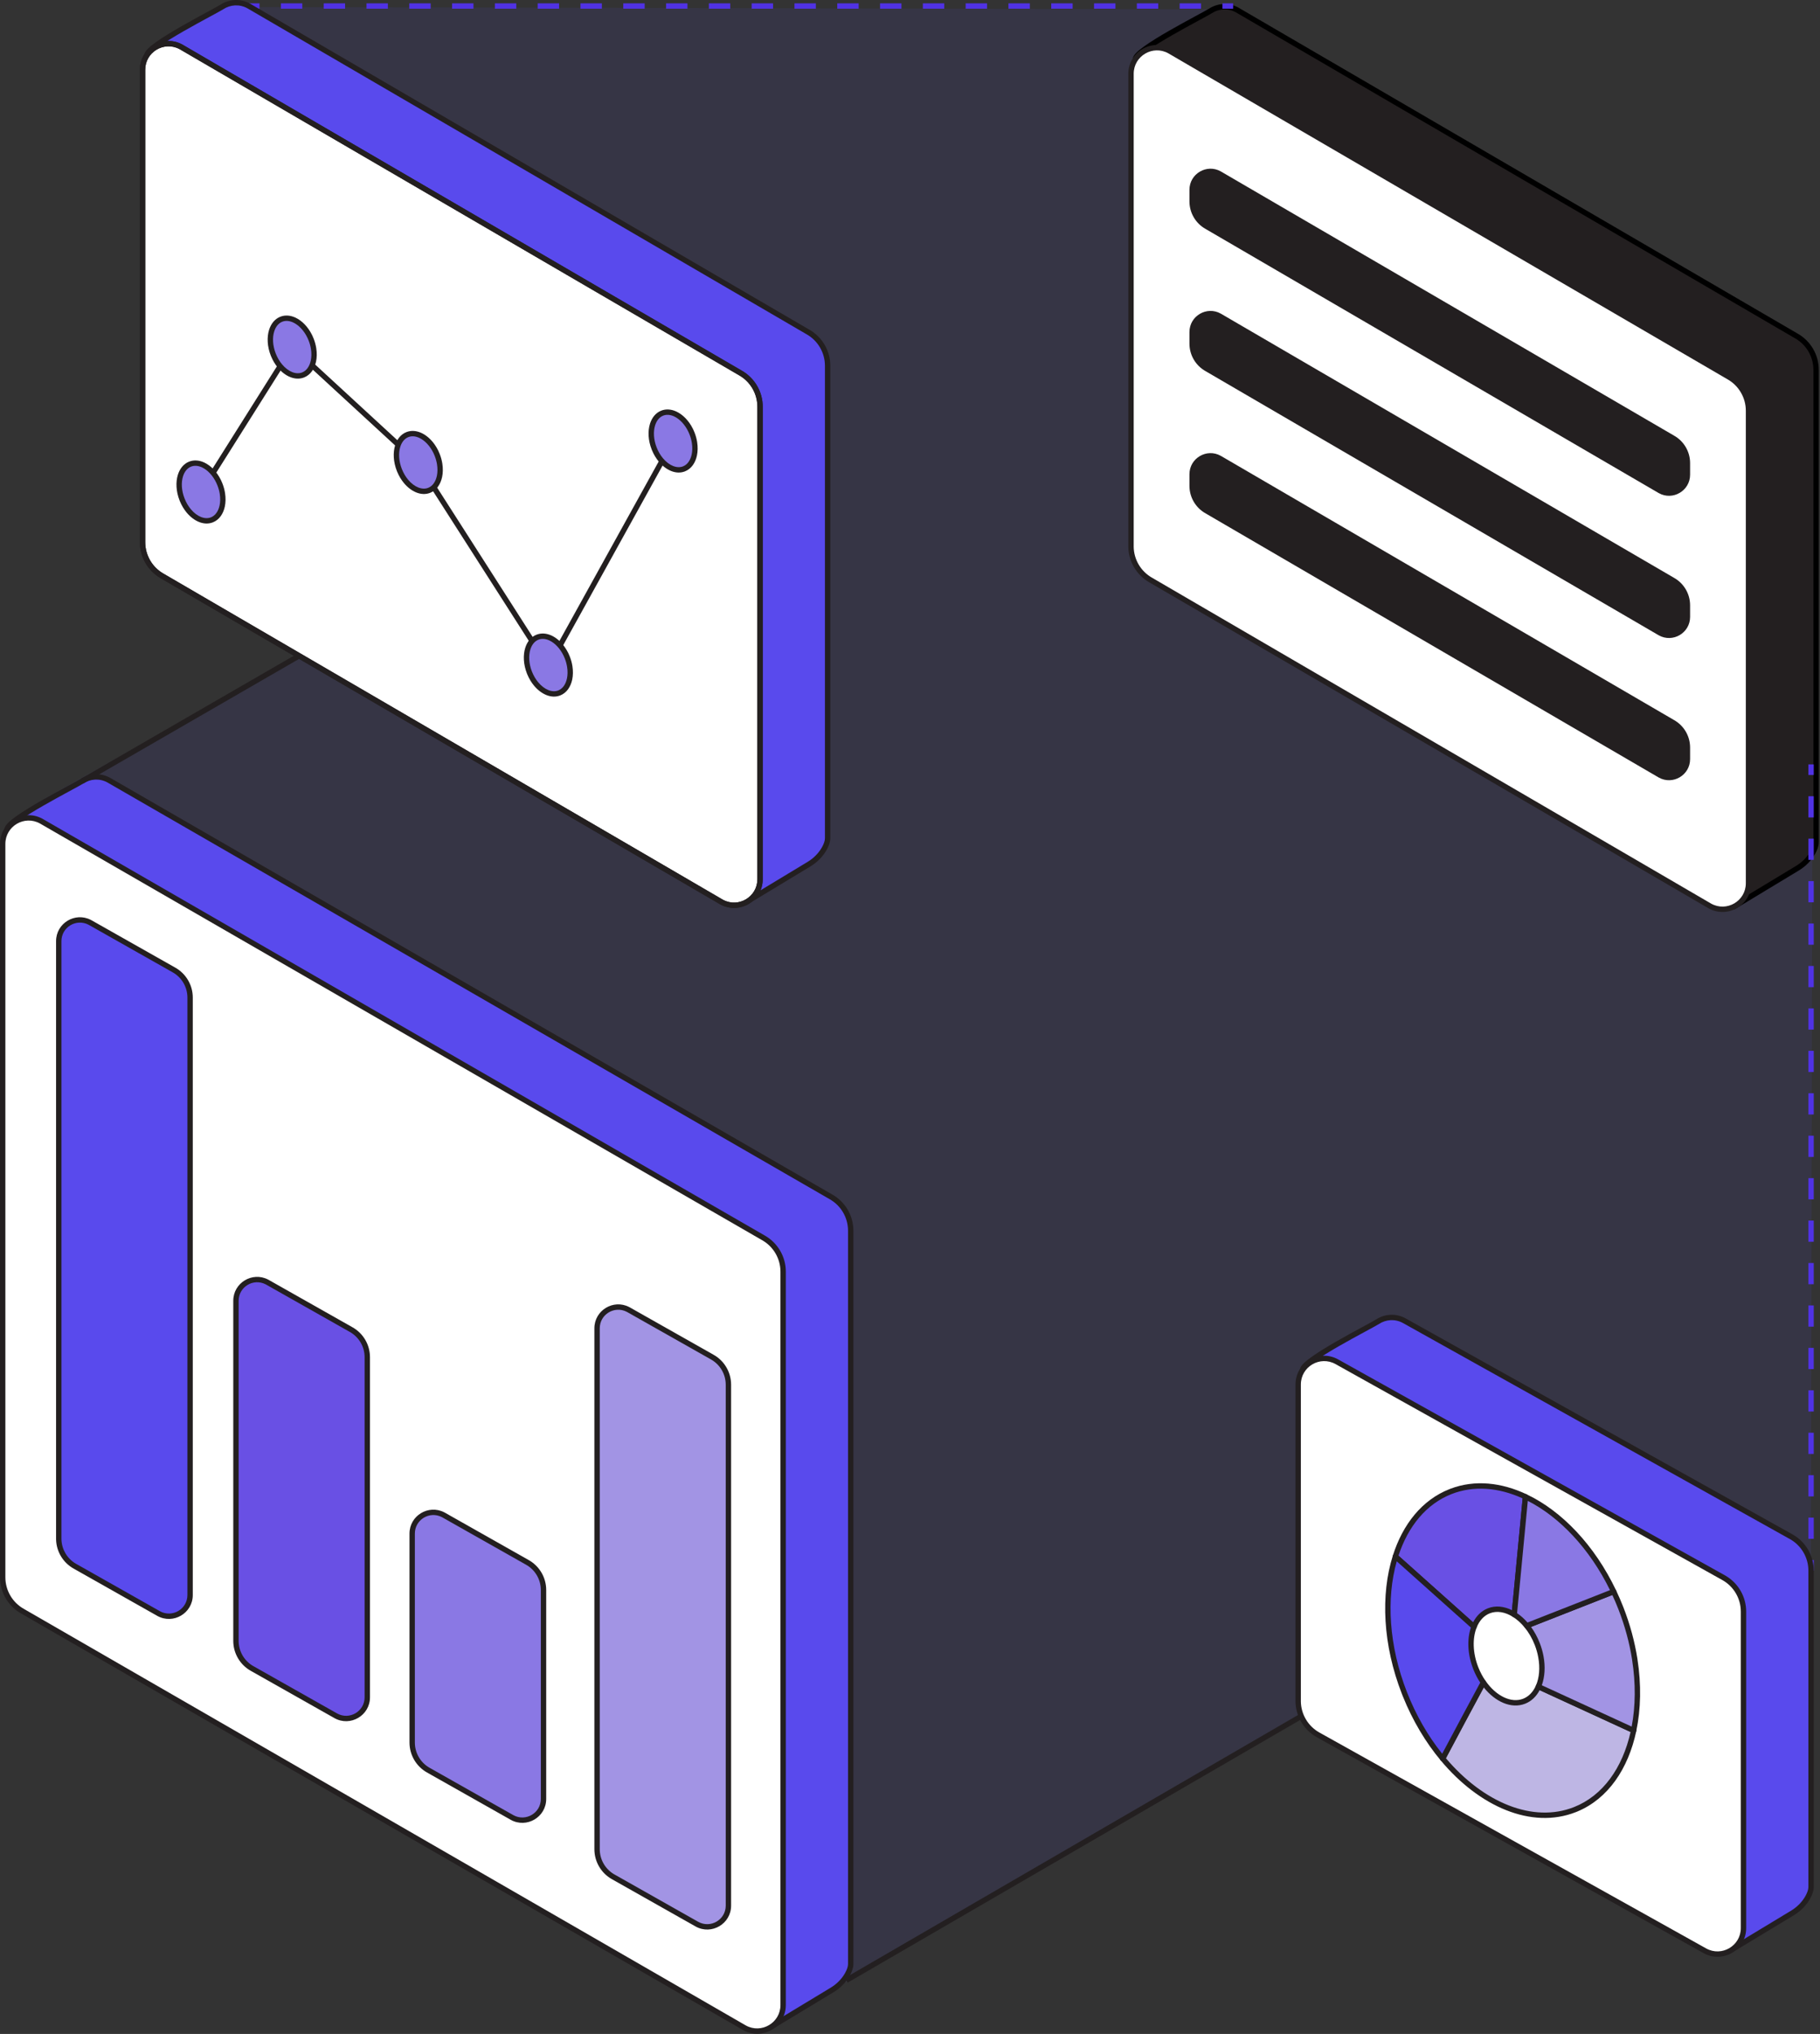 <svg width="1357" height="1516" viewBox="0 0 1357 1516" fill="none" xmlns="http://www.w3.org/2000/svg">
<rect x="0" y="0" width="1357" height="1516" fill="#333333" stroke="none"/>
<g clip-path="url(#clip0_1058_28601)">
<path opacity="0.1" d="M925.14 6.97L165.49 5.16L223.02 488.79L33.44 595.22L620.34 1483.28L976.17 1275.74L1350.17 1241.74L1351.17 634.74L1207.39 201.48L925.14 6.97Z" fill="#594AED"/>
<path d="M893.67 376.58L846.66 43.99C846.66 36.93 897.29 11.53 902.49 8.16C908.18 4.47 915.75 3.72 922.5 7.48L1339.22 250.32C1348.4 255.44 1354.08 265.13 1354.08 275.64V627.79C1354.08 630.15 1353.09 632.75 1351.78 635.16C1349.07 640.13 1344.98 644.21 1340.13 647.14L1292.68 675.8L908.53 401.89C899.35 396.77 893.66 387.08 893.66 376.57L893.67 376.58Z" fill="#231F20"/>
<path d="M1352.08 275.64C1352.08 265.854 1346.79 256.833 1338.25 252.067C1338.24 252.061 1338.22 252.054 1338.21 252.048L921.519 9.222C915.467 5.855 908.693 6.521 903.578 9.838V9.839C902.191 10.738 897.933 13.019 892.525 15.946C887.049 18.911 880.252 22.611 873.622 26.425C866.982 30.244 860.557 34.148 855.81 37.518C853.429 39.208 851.532 40.72 850.251 41.985C849.609 42.619 849.173 43.142 848.909 43.549C848.768 43.767 848.705 43.906 848.678 43.977L895.65 376.301C895.672 376.456 895.675 376.61 895.661 376.761C895.729 386.32 900.849 395.126 909.106 399.917L909.505 400.143L909.691 400.261L1292.77 673.408L1339.1 645.428C1343.67 642.664 1347.5 638.833 1350.02 634.203C1351.28 631.895 1352.08 629.65 1352.08 627.79V275.64ZM1356.08 627.79C1356.08 630.649 1354.9 633.604 1353.54 636.115L1353.54 636.118C1350.64 641.427 1346.29 645.757 1341.16 648.852L1293.71 677.512C1293.03 677.925 1292.17 677.891 1291.52 677.428L907.453 403.578C897.726 398.104 891.692 387.82 891.66 376.658L844.68 44.27C844.667 44.178 844.66 44.084 844.66 43.99C844.66 42.987 845.092 42.083 845.551 41.374C846.031 40.632 846.688 39.881 847.44 39.138C848.948 37.65 851.048 35.993 853.495 34.257C858.403 30.773 864.961 26.792 871.628 22.958C878.306 19.117 885.142 15.395 890.621 12.428C896.169 9.425 900.19 7.267 901.402 6.481C907.469 2.547 915.507 1.641 922.772 5.358L923.474 5.733L923.507 5.752L1340.19 248.573C1350.01 254.047 1356.08 264.407 1356.08 275.64V627.79Z" fill="black"/>
<path d="M843.29 407.12V54.95C843.29 40.15 859.2 30.81 872.12 38.02L1288.84 280.86C1298.02 285.98 1303.7 295.67 1303.7 306.18V658.33C1303.7 673.13 1287.79 682.47 1274.87 675.26L858.15 432.44C848.97 427.32 843.28 417.63 843.28 407.12H843.29Z" fill="white"/>
<path d="M841.29 54.95C841.29 38.624 858.842 28.319 873.095 36.273C873.105 36.279 873.116 36.285 873.127 36.292L1289.85 279.132H1289.85C1299.64 284.61 1305.7 294.959 1305.7 306.18V658.33C1305.7 674.656 1288.15 684.961 1273.9 677.007C1273.88 677 1273.87 676.994 1273.86 676.988L857.176 434.186C847.363 428.713 841.28 418.355 841.28 407.12C841.28 407.057 841.284 406.995 841.29 406.934V54.95ZM845.29 407.12C845.29 407.178 845.286 407.236 845.281 407.294C845.344 417.011 850.628 425.954 859.124 430.693C859.135 430.699 859.146 430.705 859.157 430.712L1275.84 673.513C1287.43 679.979 1301.7 671.603 1301.7 658.33V306.18C1301.7 296.394 1296.41 287.373 1287.87 282.607C1287.86 282.601 1287.84 282.594 1287.83 282.588L871.146 39.766C859.559 33.3 845.29 41.676 845.29 54.95V407.12Z" fill="#231F20"/>
<path d="M886.86 150.13V141.48C886.86 129.48 899.76 121.91 910.23 127.76L1248.09 324.64C1255.53 328.79 1260.14 336.65 1260.14 345.17V353.81C1260.14 365.81 1247.24 373.38 1236.77 367.53L898.91 170.66C891.47 166.51 886.86 158.65 886.86 150.13Z" fill="#231F20"/>
<path d="M886.86 256.13V247.48C886.86 235.48 899.76 227.91 910.23 233.76L1248.09 430.64C1255.53 434.79 1260.14 442.65 1260.14 451.17V459.81C1260.14 471.81 1247.24 479.38 1236.77 473.53L898.91 276.66C891.47 272.51 886.86 264.65 886.86 256.13Z" fill="#231F20"/>
<path d="M886.86 362.13V353.48C886.86 341.48 899.76 333.91 910.23 339.76L1248.09 536.64C1255.53 540.79 1260.14 548.65 1260.14 557.17V565.81C1260.14 577.81 1247.24 585.38 1236.77 579.53L898.91 382.66C891.47 378.51 886.86 370.65 886.86 362.13Z" fill="#231F20"/>
<path d="M52.38 1145.1L5.37 618.05C5.37 610.99 56 585.59 61.2 582.22C66.89 578.53 74.46 577.78 81.21 581.54L619.43 891.99C628.61 897.11 634.29 906.8 634.29 917.31V1463.92C634.29 1466.28 633.3 1468.88 631.99 1471.29C629.28 1476.26 625.19 1480.34 620.34 1483.27L572.89 1511.93L67.24 1170.41C58.06 1165.29 52.37 1155.6 52.37 1145.09L52.38 1145.1Z" fill="#594AED"/>
<path d="M632.29 917.31C632.29 907.524 627.001 898.503 618.456 893.737C618.448 893.732 618.439 893.728 618.431 893.723L80.224 583.279C74.173 579.916 67.401 580.582 62.288 583.898C60.901 584.797 56.643 587.079 51.235 590.006C45.759 592.971 38.962 596.672 32.332 600.485C25.692 604.304 19.267 608.208 14.52 611.578C12.139 613.268 10.242 614.78 8.961 616.045C8.319 616.679 7.883 617.202 7.619 617.609C7.458 617.857 7.399 618.004 7.379 618.064L54.372 1144.92C54.383 1145.04 54.381 1145.16 54.371 1145.27C54.437 1154.99 59.721 1163.93 68.214 1168.66C68.263 1168.69 68.312 1168.72 68.359 1168.75L572.95 1509.56L619.306 1481.56C623.739 1478.88 627.47 1475.2 629.994 1470.76L630.234 1470.33C631.488 1468.02 632.29 1465.78 632.29 1463.92V917.31ZM636.29 1463.92C636.29 1466.78 635.112 1469.73 633.747 1472.25L633.746 1472.25C630.851 1477.56 626.498 1481.89 621.374 1484.98L573.924 1513.64C573.257 1514.04 572.416 1514.02 571.771 1513.59L66.184 1172.11C56.419 1166.62 50.37 1156.29 50.37 1145.09C50.37 1145.09 50.37 1145.08 50.37 1145.08L3.378 618.228C3.373 618.169 3.37 618.109 3.37 618.05C3.37 617.047 3.802 616.143 4.261 615.434C4.741 614.692 5.398 613.941 6.15 613.198C7.658 611.71 9.758 610.053 12.205 608.317C17.113 604.833 23.671 600.852 30.338 597.018C37.016 593.177 43.852 589.455 49.331 586.488C54.879 583.485 58.9 581.327 60.112 580.541C66.179 576.607 74.217 575.701 81.482 579.418L82.184 579.793L620.404 890.243C630.219 895.717 636.29 906.076 636.29 917.31V1463.92Z" fill="#231F20"/>
<path d="M2 1175.64V629.01C2 614.21 17.91 604.87 30.83 612.08L569.05 922.53C578.23 927.65 583.91 937.34 583.91 947.85V1494.46C583.91 1509.26 568 1518.6 555.08 1511.39L16.87 1200.96C7.69 1195.84 2 1186.15 2 1175.64Z" fill="white"/>
<path d="M0 1175.64V629.01C7.94002e-05 612.939 17.007 602.703 31.134 609.974L31.805 610.333L31.829 610.348L570.023 920.783C579.838 926.257 585.91 936.616 585.91 947.85V1494.46C585.91 1510.79 568.359 1521.09 554.105 1513.14C554.097 1513.13 554.089 1513.13 554.081 1513.12L15.871 1202.69V1202.69C6.073 1197.21 0 1186.87 0 1175.64ZM4 1175.64C4 1185.42 9.297 1194.45 17.844 1199.21C17.852 1199.22 17.861 1199.22 17.869 1199.23L556.064 1509.65C567.649 1516.1 581.91 1507.73 581.91 1494.46V947.85C581.91 938.064 576.622 929.043 568.076 924.277C568.068 924.272 568.059 924.268 568.051 924.263L29.845 613.82C18.26 607.366 4 615.741 4 629.01V1175.64Z" fill="#231F20"/>
<path d="M193.478 2.49V6.49H185.5V2.49H193.478ZM225.388 2.49V6.49H209.433V2.49H225.388ZM257.298 2.49V6.49H241.343V2.49H257.298ZM289.207 2.49V6.49H273.253V2.49H289.207ZM321.117 2.49V6.49H305.162V2.49H321.117ZM353.027 2.49V6.49H337.072V2.49H353.027ZM384.938 2.49V6.49H368.982V2.49H384.938ZM416.848 2.49V6.49H400.893V2.49H416.848ZM448.758 2.49V6.49H432.803V2.49H448.758ZM480.667 2.49V6.49H464.713V2.49H480.667ZM512.577 2.49V6.49H496.622V2.49H512.577ZM544.487 2.49V6.49H528.532V2.49H544.487ZM576.397 2.49V6.49H560.442V2.49H576.397ZM608.308 2.49V6.49H592.353V2.49H608.308ZM640.218 2.49V6.49H624.263V2.49H640.218ZM672.127 2.49V6.49H656.172V2.49H672.127ZM704.037 2.49V6.49H688.082V2.49H704.037ZM735.947 2.49V6.49H719.992V2.49H735.947ZM767.857 2.49V6.49H751.902V2.49H767.857ZM799.768 2.49V6.49H783.812V2.49H799.768ZM831.678 2.49V6.49H815.723V2.49H831.678ZM863.588 2.49V6.49H847.633V2.49H863.588ZM895.497 2.49V6.49H879.542V2.49H895.497ZM919.43 2.49V6.49H911.452V2.49H919.43Z" fill="#5032E4"/>
<path d="M1352.34 1162.78V1170.69H1348.34V1162.78H1352.34ZM1352.34 1131.15V1146.97H1348.34V1131.15H1352.34ZM1352.34 1099.53V1115.34H1348.34V1099.53H1352.34ZM1352.34 1067.9V1083.71H1348.34V1067.9H1352.34ZM1352.34 1036.27V1052.08H1348.34V1036.27H1352.34ZM1352.34 1004.64V1020.45H1348.34V1004.64H1352.34ZM1352.34 973.01V988.824H1348.34V973.01H1352.34ZM1352.34 941.381V957.195H1348.34V941.381H1352.34ZM1352.34 909.751V925.565H1348.34V909.751H1352.34ZM1352.34 878.122V893.936H1348.34V878.122H1352.34ZM1352.34 846.493V862.307H1348.34V846.493H1352.34ZM1352.34 814.864V830.679H1348.34V814.864H1352.34ZM1352.34 783.235V799.05H1348.34V783.235H1352.34ZM1352.34 751.606V767.421H1348.34V751.606H1352.34ZM1352.34 719.977V735.792H1348.34V719.977H1352.34ZM1352.34 688.348V704.163H1348.34V688.348H1352.34ZM1352.34 656.72V672.534H1348.34V656.72H1352.34ZM1352.34 625.091V640.905H1348.34V625.091H1352.34ZM1352.34 593.462V609.276H1348.34V593.462H1352.34ZM1352.34 569.74V577.647H1348.34V569.74H1352.34Z" fill="#5032E4"/>
<path d="M977.173 1277.47L632.023 1477.76L630.016 1474.3L975.166 1274.01L977.173 1277.47Z" fill="#231F20"/>
<path d="M224.021 490.522L62.2 583.952L60.2 580.488L222.021 487.058L224.021 490.522Z" fill="#231F20"/>
<path d="M43.81 1146.8V701.47C43.81 689.42 56.77 681.81 67.3 687.68L129.63 722.92C137.11 727.09 141.74 734.98 141.74 743.55V1188.86C141.74 1200.91 128.78 1208.52 118.25 1202.65L55.92 1167.43C48.44 1163.26 43.81 1155.36 43.81 1146.8Z" fill="#594AED"/>
<path d="M41.81 1146.8V701.47C41.81 688.105 55.959 679.589 67.716 685.634L68.273 685.933L68.284 685.939L130.614 721.179H130.613C138.722 725.704 143.739 734.26 143.739 743.55V1188.86C143.739 1202.44 129.137 1211.01 117.275 1204.4L117.266 1204.39L54.945 1169.18C47.084 1164.79 42.126 1156.62 41.824 1147.67L41.81 1146.8ZM45.81 1146.8L45.822 1147.53C46.069 1154.84 49.996 1161.54 56.26 1165.32L56.894 1165.68L56.903 1165.69L119.223 1200.9C128.421 1206.03 139.739 1199.38 139.739 1188.86V743.55C139.739 735.704 135.501 728.484 128.655 724.667L128.646 724.662L66.326 689.427L65.894 689.195C56.777 684.508 45.81 691.112 45.81 701.47V1146.8Z" fill="#231F20"/>
<path d="M175.93 1223.01V969.53C175.93 957.48 188.89 949.87 199.42 955.74L261.75 990.98C269.23 995.15 273.86 1003.04 273.86 1011.61V1265.08C273.86 1277.13 260.9 1284.74 250.37 1278.87L188.04 1243.65C180.56 1239.48 175.93 1231.58 175.93 1223.02V1223.01Z" fill="#6950E4"/>
<path d="M173.93 1223.02V969.53C173.93 956.165 188.079 947.649 199.836 953.694L200.394 953.993L200.404 953.999L262.734 989.239H262.733C270.842 993.764 275.859 1002.32 275.859 1011.61V1265.08C275.859 1278.66 261.258 1287.23 249.396 1280.62L249.386 1280.61L187.065 1245.4C178.951 1240.87 173.93 1232.3 173.93 1223.02ZM177.93 1223.02C177.93 1230.61 181.908 1237.64 188.38 1241.54L189.014 1241.9L189.023 1241.91L251.343 1277.12C260.541 1282.25 271.859 1275.6 271.859 1265.08V1011.61C271.859 1003.76 267.621 996.544 260.775 992.727L260.766 992.722L198.446 957.487L198.014 957.255C188.897 952.568 177.93 959.172 177.93 969.53V1223.02Z" fill="#231F20"/>
<path d="M307.32 1298.78V1143.04C307.32 1130.99 320.28 1123.38 330.81 1129.25L393.14 1164.49C400.62 1168.66 405.25 1176.55 405.25 1185.12V1340.85C405.25 1352.9 392.29 1360.51 381.76 1354.64L319.43 1319.42C311.95 1315.25 307.32 1307.35 307.32 1298.79V1298.78Z" fill="#8A78E4"/>
<path d="M305.32 1298.79V1143.04C305.32 1129.67 319.47 1121.16 331.227 1127.2L331.784 1127.5L331.795 1127.51L394.125 1162.75H394.124C402.233 1167.27 407.25 1175.83 407.25 1185.12V1340.85C407.25 1354.43 392.648 1363 380.786 1356.39L380.776 1356.38L318.456 1321.17C310.342 1316.64 305.32 1308.07 305.32 1298.79ZM309.32 1298.79C309.32 1306.38 313.298 1313.4 319.771 1317.31L320.404 1317.67L320.414 1317.68L382.744 1352.9H382.743C391.939 1358.02 403.25 1351.37 403.25 1340.85V1185.12C403.25 1177.27 399.012 1170.05 392.166 1166.24L392.156 1166.23L329.837 1131L329.404 1130.76C320.288 1126.08 309.32 1132.68 309.32 1143.04V1298.79Z" fill="#231F20"/>
<path d="M445.18 1378.3V990.02C445.18 977.97 458.14 970.36 468.67 976.23L531 1011.47C538.48 1015.64 543.11 1023.53 543.11 1032.1V1420.37C543.11 1432.42 530.15 1440.03 519.62 1434.16L457.29 1398.94C449.81 1394.77 445.18 1386.87 445.18 1378.31V1378.3Z" fill="#A294E4"/>
<path d="M443.18 1378.31V990.02C443.18 976.655 457.329 968.139 469.086 974.184L469.644 974.483L469.654 974.489L531.984 1009.73H531.983C540.092 1014.25 545.109 1022.81 545.109 1032.1V1420.37C545.109 1433.95 530.508 1442.52 518.646 1435.91L518.636 1435.9L456.315 1400.69C448.201 1396.16 443.18 1387.59 443.18 1378.31ZM447.18 1378.31C447.18 1385.9 451.158 1392.92 457.63 1396.83L458.264 1397.19L458.273 1397.2L520.604 1432.42H520.603C529.799 1437.54 541.109 1430.89 541.109 1420.37V1032.1C541.109 1024.25 536.871 1017.03 530.025 1013.22L530.016 1013.21L467.696 977.977L467.264 977.745C458.147 973.058 447.18 979.662 447.18 990.02V1378.31Z" fill="#231F20"/>
<path d="M1018.31 1237.23L971.3 1020.95C971.3 1013.89 1021.93 988.49 1027.13 985.12C1032.82 981.43 1040.39 980.68 1047.14 984.44L1335.48 1145.37C1344.66 1150.49 1350.34 1160.18 1350.34 1170.69V1406.53C1350.34 1408.89 1349.35 1411.49 1348.04 1413.9C1345.33 1418.87 1341.24 1422.95 1336.39 1425.88L1288.94 1454.54L1033.17 1262.54C1023.99 1257.42 1018.3 1247.73 1018.3 1237.22L1018.31 1237.23Z" fill="#594AED"/>
<path d="M1348.34 1170.69C1348.34 1160.9 1343.05 1151.88 1334.51 1147.12L1334.5 1147.12L1046.17 986.186V986.185C1040.11 982.814 1033.33 983.48 1028.22 986.798V986.799C1026.83 987.698 1022.57 989.979 1017.17 992.906C1011.69 995.871 1004.89 999.572 998.262 1003.38C991.621 1007.2 985.197 1011.11 980.449 1014.48C978.068 1016.17 976.172 1017.68 974.891 1018.95C974.248 1019.58 973.812 1020.1 973.549 1020.51C973.43 1020.69 973.368 1020.82 973.335 1020.9L1020.26 1236.81C1020.31 1237 1020.32 1237.2 1020.3 1237.4C1020.36 1246.96 1025.48 1255.77 1033.75 1260.57L1034.14 1260.79L1034.26 1260.86C1034.3 1260.89 1034.33 1260.91 1034.37 1260.94L1289.06 1452.13L1335.36 1424.17C1339.93 1421.4 1343.76 1417.57 1346.28 1412.94C1347.54 1410.63 1348.34 1408.39 1348.34 1406.53V1170.69ZM1352.34 1406.53C1352.34 1409.39 1351.16 1412.34 1349.8 1414.86L1349.8 1414.86C1346.9 1420.17 1342.55 1424.5 1337.42 1427.59L1289.97 1456.25C1289.28 1456.67 1288.39 1456.63 1287.74 1456.14L1032.07 1264.22C1022.38 1258.75 1016.37 1248.52 1016.3 1237.41L969.346 1021.37C969.315 1021.24 969.3 1021.09 969.3 1020.95C969.3 1019.95 969.731 1019.04 970.19 1018.33C970.671 1017.59 971.328 1016.84 972.08 1016.1C973.588 1014.61 975.688 1012.95 978.135 1011.22C983.043 1007.73 989.6 1003.75 996.268 999.918C1002.95 996.077 1009.78 992.355 1015.26 989.389C1020.81 986.385 1024.83 984.227 1026.04 983.441C1032.3 979.38 1040.67 978.546 1048.11 982.693H1048.11L1336.45 1143.62L1336.91 1143.88C1346.46 1149.42 1352.34 1159.63 1352.34 1170.69V1406.53Z" fill="#231F20"/>
<path d="M967.93 1267.77V1031.91C967.93 1017.11 983.84 1007.77 996.76 1014.98L1285.1 1175.91C1294.28 1181.03 1299.96 1190.72 1299.96 1201.23V1437.07C1299.96 1451.87 1284.05 1461.21 1271.13 1454L982.79 1293.09C973.61 1287.97 967.92 1278.28 967.92 1267.77H967.93Z" fill="white"/>
<path d="M965.93 1031.91C965.93 1015.58 983.481 1005.28 997.734 1013.23L1286.07 1174.16L1286.53 1174.42C1296.08 1179.96 1301.96 1190.17 1301.96 1201.23V1437.07C1301.96 1453.4 1284.41 1463.7 1270.16 1455.75L981.815 1294.84C972.002 1289.36 965.92 1279.01 965.92 1267.77C965.92 1267.71 965.924 1267.65 965.93 1267.58V1031.91ZM969.93 1267.77C969.93 1267.83 969.926 1267.89 969.921 1267.94C969.983 1277.66 975.268 1286.6 983.764 1291.34H983.765L1272.1 1452.25C1283.69 1458.72 1297.96 1450.34 1297.96 1437.07V1201.23C1297.96 1191.44 1292.67 1182.42 1284.13 1177.66L1284.12 1177.66L995.785 1016.73C984.199 1010.26 969.93 1018.64 969.93 1031.91V1267.77Z" fill="#231F20"/>
<path d="M1110.07 1200.62C1116.04 1198.27 1122.8 1199.5 1129.03 1203.39L1137.41 1115.6C1118.64 1106.74 1099.11 1104.84 1081.5 1111.76C1061.68 1119.55 1047.64 1137.19 1040.41 1160.13L1099.06 1212.51C1101.25 1206.9 1105 1202.62 1110.08 1200.62H1110.07Z" fill="#6950E4"/>
<path d="M1081.62 1109.57C1099.63 1102.8 1119.41 1104.89 1138.26 1113.79C1139.03 1114.15 1139.48 1114.95 1139.4 1115.79L1131.02 1203.58C1130.96 1204.27 1130.54 1204.88 1129.92 1205.18C1129.29 1205.49 1128.56 1205.45 1127.97 1205.09C1122.13 1201.44 1116.06 1200.44 1110.86 1202.46C1110.84 1202.47 1110.83 1202.47 1110.81 1202.48C1106.36 1204.23 1102.96 1208.02 1100.92 1213.24C1100.68 1213.85 1100.16 1214.3 1099.53 1214.45C1098.89 1214.61 1098.22 1214.44 1097.73 1214L1039.08 1161.62C1038.49 1161.1 1038.27 1160.28 1038.5 1159.53C1045.86 1136.18 1060.24 1117.97 1080.77 1109.9L1081.62 1109.57ZM1135.28 1116.82C1117.29 1108.65 1098.83 1107.1 1082.23 1113.62C1063.46 1121 1049.92 1137.58 1042.71 1159.5L1098.36 1209.2C1100.77 1204.46 1104.42 1200.74 1109.23 1198.81C1109.26 1198.79 1109.3 1198.77 1109.34 1198.76C1115.14 1196.48 1121.46 1197.25 1127.33 1200.15L1135.28 1116.82Z" fill="#231F20"/>
<path d="M1147.03 1257.11C1144.79 1262.23 1141.2 1266.13 1136.42 1268C1126.44 1271.92 1114.28 1265.88 1106.02 1254.03C1098.11 1268.72 1084.42 1294.18 1075.67 1310.76C1104.19 1345.01 1142.34 1361.33 1174.19 1348.82C1196.98 1339.87 1212.13 1317.89 1218.07 1289.79L1147.04 1257.11H1147.03Z" fill="#BEB6E4"/>
<path d="M1105.91 1252.03C1106.6 1251.99 1107.26 1252.32 1107.66 1252.89C1115.7 1264.42 1126.99 1269.56 1135.69 1266.14L1135.69 1266.14C1139.87 1264.5 1143.12 1261.05 1145.2 1256.31L1145.26 1256.17C1145.61 1255.52 1146.29 1255.11 1147.03 1255.11H1147.04L1147.26 1255.12C1147.47 1255.15 1147.68 1255.2 1147.88 1255.29L1218.91 1287.97C1219.75 1288.36 1220.22 1289.29 1220.03 1290.2C1214.09 1318.29 1199.01 1340.7 1176.02 1350.24L1174.92 1350.68C1141.91 1363.65 1102.91 1346.6 1074.13 1312.04C1073.61 1311.42 1073.52 1310.54 1073.9 1309.83C1082.66 1293.24 1096.35 1267.77 1104.26 1253.08L1104.32 1252.97C1104.67 1252.42 1105.25 1252.07 1105.91 1252.03ZM1106.3 1257.74C1098.45 1272.32 1086.29 1294.94 1078.07 1310.5C1106.22 1343.73 1143.08 1358.89 1173.46 1346.96C1195.02 1338.49 1209.7 1317.85 1215.77 1290.93L1147.98 1259.74C1145.54 1264.37 1141.91 1268 1137.15 1269.86L1137.15 1269.86C1126.71 1273.96 1114.74 1268.29 1106.3 1257.74Z" fill="#231F20"/>
<path d="M1100.32 1243.32C1095.97 1232.19 1095.79 1220.87 1099.05 1212.51L1040.4 1160.13C1031.38 1188.75 1032.96 1225.64 1047.17 1261.97C1054.46 1280.62 1064.3 1297.11 1075.66 1310.75C1084.41 1294.17 1098.1 1268.71 1106.01 1254.02C1103.79 1250.84 1101.85 1247.25 1100.31 1243.31L1100.32 1243.32Z" fill="#594AED"/>
<path d="M1039.87 1158.2C1040.53 1158.02 1041.23 1158.19 1041.73 1158.64L1100.38 1211.02C1101.01 1211.57 1101.22 1212.46 1100.91 1213.24C1097.87 1221.04 1097.98 1231.84 1102.18 1242.59C1102.2 1242.62 1102.2 1242.66 1102.22 1242.69C1103.69 1246.44 1105.54 1249.85 1107.65 1252.88C1108.08 1253.49 1108.13 1254.3 1107.77 1254.97C1099.86 1269.66 1086.17 1295.11 1077.43 1311.68C1077.12 1312.27 1076.53 1312.67 1075.87 1312.74C1075.21 1312.81 1074.55 1312.54 1074.12 1312.03C1062.98 1298.65 1053.3 1282.58 1046.01 1264.46L1045.31 1262.7C1030.96 1226.02 1029.31 1188.65 1038.49 1159.53L1038.53 1159.41C1038.76 1158.82 1039.26 1158.37 1039.87 1158.2ZM1041.42 1163.72C1033.57 1191.4 1035.45 1226.53 1049.03 1261.24V1261.24C1055.84 1278.65 1064.88 1294.14 1075.3 1307.15C1083.84 1291.01 1096.12 1268.17 1103.67 1254.14C1101.65 1251.09 1099.88 1247.71 1098.45 1244.04C1098.43 1243.99 1098.41 1243.94 1098.4 1243.89C1094.18 1232.99 1093.76 1221.8 1096.71 1213.1L1041.42 1163.72Z" fill="#231F20"/>
<path d="M1218.88 1236.73C1216.92 1224.21 1213.49 1211.37 1208.5 1198.61C1206.85 1194.39 1205.07 1190.28 1203.17 1186.29L1138.32 1211.75C1141.45 1215.57 1144.15 1220.15 1146.17 1225.32C1147.4 1228.47 1148.29 1231.64 1148.87 1234.75C1150.42 1243.07 1149.71 1250.98 1147.02 1257.12L1218.05 1289.8C1221.45 1273.69 1221.83 1255.57 1218.87 1236.74L1218.88 1236.73Z" fill="#A294E4"/>
<path d="M1202.44 1184.43C1203.42 1184.05 1204.53 1184.48 1204.98 1185.43C1206.9 1189.46 1208.7 1193.62 1210.36 1197.88C1215.41 1210.78 1218.87 1223.76 1220.86 1236.42C1220.87 1236.49 1220.87 1236.56 1220.88 1236.63C1223.84 1255.6 1223.45 1273.9 1220.01 1290.21C1219.88 1290.81 1219.49 1291.31 1218.95 1291.59C1218.41 1291.86 1217.77 1291.87 1217.22 1291.62L1146.18 1258.94C1145.19 1258.48 1144.75 1257.32 1145.19 1256.32C1147.69 1250.62 1148.4 1243.13 1146.9 1235.12C1146.35 1232.13 1145.49 1229.08 1144.31 1226.05C1142.36 1221.07 1139.77 1216.67 1136.77 1213.02C1136.37 1212.52 1136.22 1211.86 1136.38 1211.25C1136.55 1210.63 1136.99 1210.12 1137.59 1209.89L1202.44 1184.43ZM1141.53 1212.64C1144.09 1216.15 1146.3 1220.17 1148.03 1224.59V1224.59C1149.31 1227.86 1150.23 1231.15 1150.84 1234.38C1152.3 1242.23 1151.84 1249.83 1149.58 1256.1L1216.58 1286.92C1219.47 1271.7 1219.67 1254.71 1216.89 1237.05C1216.89 1236.99 1216.88 1236.93 1216.88 1236.87C1214.94 1224.55 1211.55 1211.91 1206.64 1199.34V1199.34C1205.24 1195.75 1203.74 1192.25 1202.16 1188.84L1141.53 1212.64Z" fill="#231F20"/>
<path d="M1138.32 1211.74L1203.17 1186.28C1187.26 1152.84 1163.05 1127.72 1137.41 1115.61L1129.03 1203.4C1132.34 1205.47 1135.5 1208.29 1138.32 1211.74Z" fill="#8A78E4"/>
<path d="M1136.42 1113.87C1136.99 1113.55 1137.68 1113.52 1138.26 1113.8C1164.4 1126.15 1188.91 1151.65 1204.98 1185.42C1205.22 1185.92 1205.23 1186.5 1205.03 1187.02C1204.83 1187.53 1204.42 1187.94 1203.9 1188.14L1139.05 1213.6C1138.24 1213.92 1137.32 1213.68 1136.77 1213.01C1134.07 1209.71 1131.08 1207.04 1127.97 1205.1C1127.33 1204.69 1126.97 1203.96 1127.04 1203.21L1135.42 1115.42L1135.46 1115.18C1135.58 1114.63 1135.93 1114.15 1136.42 1113.87ZM1131.14 1202.39C1133.9 1204.25 1136.52 1206.6 1138.92 1209.36L1200.43 1185.21C1185.22 1154.19 1162.83 1130.74 1139.13 1118.68L1131.14 1202.39Z" fill="#231F20"/>
<path d="M156.67 373.58L109.66 40.99C109.66 33.93 160.29 8.53 165.49 5.16C171.18 1.47 178.75 0.72 185.5 4.48L602.22 247.32C611.4 252.44 617.08 262.13 617.08 272.64V624.79C617.08 627.15 616.09 629.75 614.78 632.16C612.07 637.13 607.98 641.21 603.13 644.14L555.68 672.8L171.54 398.9C162.36 393.78 156.67 384.09 156.67 373.58Z" fill="#594AED"/>
<path d="M615.08 272.64C615.08 262.854 609.791 253.833 601.246 249.067C601.235 249.061 601.224 249.054 601.213 249.048L184.519 6.222C178.467 2.855 171.693 3.521 166.578 6.838V6.839C165.191 7.738 160.933 10.019 155.525 12.946C150.049 15.911 143.252 19.611 136.622 23.425C129.982 27.244 123.557 31.148 118.81 34.518C116.429 36.208 114.532 37.72 113.251 38.985C112.609 39.619 112.173 40.142 111.909 40.549C111.768 40.767 111.705 40.906 111.678 40.977L158.65 373.301C158.663 373.393 158.67 373.486 158.67 373.58C158.67 383.212 163.804 392.104 172.116 396.927L172.515 397.153L172.701 397.271L555.771 670.408L602.096 642.428C606.672 639.664 610.5 635.833 613.024 631.203C614.279 628.895 615.08 626.65 615.08 624.79V272.64ZM619.08 624.79C619.08 627.649 617.902 630.604 616.537 633.115L616.536 633.118C613.641 638.427 609.288 642.757 604.164 645.852L556.714 674.512C556.031 674.925 555.168 674.892 554.519 674.428L170.459 400.586C160.753 395.122 154.725 384.867 154.671 373.731L107.68 41.27C107.667 41.178 107.66 41.084 107.66 40.99C107.66 39.987 108.092 39.083 108.551 38.374C109.031 37.632 109.688 36.881 110.44 36.138C111.948 34.65 114.048 32.993 116.495 31.257C121.403 27.773 127.961 23.792 134.628 19.958C141.306 16.117 148.142 12.395 153.621 9.428C159.169 6.425 163.19 4.267 164.402 3.481C170.469 -0.453 178.507 -1.359 185.772 2.358L186.474 2.733L186.507 2.752L603.194 245.573L603.651 245.834C613.197 251.371 619.08 261.582 619.08 272.64V624.79Z" fill="#231F20"/>
<path d="M106.29 404.12V51.95C106.29 37.15 122.2 27.81 135.12 35.02L551.84 277.86C561.02 282.98 566.7 292.67 566.7 303.18V655.33C566.7 670.13 550.79 679.47 537.87 672.26L121.16 429.44C111.98 424.32 106.29 414.63 106.29 404.12Z" fill="white"/>
<path d="M104.29 404.12V51.95C104.29 35.879 121.297 25.643 135.424 32.914L136.095 33.273L136.127 33.292L552.814 276.113L553.271 276.374C562.817 281.911 568.7 292.122 568.7 303.18V655.33C568.7 671.656 551.149 681.961 536.896 674.007C536.885 674.001 536.874 673.994 536.863 673.988L120.186 431.186C110.372 425.713 104.29 415.355 104.29 404.12ZM108.29 404.12C108.29 413.905 113.587 422.926 122.134 427.693C122.145 427.699 122.156 427.705 122.167 427.712L538.845 670.513L539.39 670.805C550.874 676.716 564.7 668.396 564.7 655.33V303.18C564.7 293.394 559.411 284.373 550.866 279.607C550.855 279.601 550.844 279.594 550.833 279.588L134.146 36.766L133.601 36.474C122.116 30.564 108.29 38.884 108.29 51.95V404.12Z" fill="#231F20"/>
<path d="M104.29 404.12V51.95C104.29 35.879 121.297 25.643 135.424 32.914L136.095 33.273L136.127 33.292L552.814 276.113L553.271 276.374C562.817 281.911 568.7 292.122 568.7 303.18V655.33C568.7 671.656 551.149 681.961 536.896 674.007C536.885 674.001 536.874 673.994 536.863 673.988L120.186 431.186C110.372 425.713 104.29 415.355 104.29 404.12ZM108.29 404.12C108.29 413.905 113.587 422.926 122.134 427.693C122.145 427.699 122.156 427.705 122.167 427.712L538.845 670.513L539.39 670.805C550.874 676.716 564.7 668.396 564.7 655.33V303.18C564.7 293.394 559.411 284.373 550.866 279.607C550.855 279.601 550.844 279.594 550.833 279.588L134.146 36.766L133.601 36.474C122.116 30.564 108.29 38.884 108.29 51.95V404.12Z" fill="#231F20"/>
<path d="M217.606 256.708C218.195 256.629 218.788 256.816 219.225 257.218L313.225 343.718L313.316 343.808C313.405 343.901 313.485 344.003 313.555 344.112L408.745 492.835L500.12 327.721L503.62 329.659L410.62 497.709C410.279 498.325 409.638 498.716 408.934 498.739C408.229 498.761 407.565 498.411 407.186 497.818L310.325 346.486L218.282 261.788L151.522 367.756L148.138 365.624L216.178 257.624L216.306 257.444C216.626 257.042 217.091 256.776 217.606 256.708Z" fill="#231F20"/>
<path d="M165.82 367.82C165.48 365.63 164.88 363.38 164 361.14C163.71 360.4 163.4 359.68 163.07 358.98C160.28 353.12 156.04 348.72 151.55 346.6C148.26 345.05 144.84 344.71 141.75 345.93C138.28 347.29 135.82 350.39 134.55 354.41C132.97 359.43 133.25 365.89 135.74 372.25C137.02 375.52 138.74 378.41 140.73 380.8C145.73 386.8 152.41 389.66 157.99 387.47C161.98 385.9 164.64 382.05 165.68 377.13C166.28 374.31 166.34 371.13 165.82 367.83V367.82Z" fill="#8A78E4"/>
<path d="M141.02 344.069C144.619 342.649 148.487 343.037 152.058 344.632L152.403 344.791L152.404 344.792C157.236 347.073 161.646 351.635 164.595 357.545L164.875 358.121L164.879 358.128C165.229 358.868 165.555 359.629 165.861 360.409H165.862C166.795 362.784 167.434 365.177 167.796 367.513C167.799 367.532 167.8 367.551 167.802 367.57C168.347 371.063 168.289 374.472 167.636 377.543L167.637 377.544C166.506 382.894 163.527 387.44 158.722 389.331L158.721 389.332C151.984 391.976 144.453 388.392 139.194 382.081L139.193 382.08C137.193 379.678 135.462 376.823 134.137 373.624L133.877 372.979C131.249 366.266 130.904 359.333 132.642 353.809L132.643 353.807C134.042 349.38 136.842 345.706 141.02 344.068V344.069ZM150.153 348.166C147.432 347.014 144.794 346.879 142.485 347.791L142.48 347.793C139.718 348.875 137.599 351.401 136.457 355.012L136.456 355.011C135.035 359.528 135.25 365.515 137.602 371.521C138.807 374.6 140.42 377.302 142.267 379.52H142.266C147.007 385.209 152.837 387.344 157.259 385.608C160.434 384.358 162.774 381.205 163.723 376.716L163.724 376.714C164.267 374.16 164.331 371.229 163.844 368.141C163.842 368.127 163.84 368.112 163.838 368.097C163.52 366.063 162.961 363.966 162.138 361.872V361.87C161.865 361.173 161.573 360.496 161.264 359.84C158.631 354.309 154.689 350.295 150.698 348.41L150.153 348.166Z" fill="#231F20"/>
<path d="M233.82 259.82C233.48 257.63 232.88 255.38 232 253.14C231.71 252.4 231.4 251.68 231.07 250.98C228.28 245.12 224.04 240.72 219.55 238.6C216.26 237.05 212.84 236.71 209.75 237.93C206.28 239.29 203.82 242.39 202.55 246.41C200.97 251.43 201.25 257.89 203.74 264.25C205.02 267.52 206.74 270.41 208.73 272.8C213.73 278.8 220.41 281.66 225.99 279.47C229.98 277.9 232.64 274.05 233.68 269.13C234.28 266.31 234.34 263.13 233.82 259.83V259.82Z" fill="#8A78E4"/>
<path d="M209.02 236.069C212.619 234.649 216.487 235.036 220.058 236.632L220.403 236.791L220.404 236.792C225.236 239.073 229.646 243.635 232.595 249.545L232.875 250.121L232.879 250.128C233.229 250.868 233.555 251.629 233.861 252.409H233.862C234.795 254.784 235.434 257.177 235.796 259.513C235.799 259.532 235.8 259.551 235.802 259.57C236.347 263.063 236.289 266.472 235.636 269.543L235.637 269.544C234.506 274.894 231.527 279.44 226.722 281.331L226.721 281.332C219.984 283.976 212.453 280.392 207.194 274.081L207.193 274.08C205.193 271.678 203.462 268.823 202.137 265.624L201.877 264.979C199.249 258.266 198.904 251.333 200.642 245.809L200.643 245.807C202.042 241.379 204.842 237.706 209.02 236.068V236.069ZM218.153 240.166C215.432 239.014 212.794 238.879 210.485 239.791L210.48 239.793C207.718 240.875 205.599 243.4 204.457 247.012L204.456 247.011C203.035 251.528 203.25 257.515 205.602 263.521C206.807 266.599 208.42 269.302 210.267 271.52H210.266C215.007 277.209 220.837 279.344 225.259 277.608C228.434 276.358 230.774 273.205 231.723 268.716L231.724 268.713C232.267 266.16 232.331 263.229 231.844 260.141C231.842 260.127 231.84 260.112 231.838 260.097C231.52 258.063 230.961 255.966 230.138 253.872V253.87C229.865 253.173 229.573 252.496 229.264 251.839C226.631 246.309 222.689 242.295 218.698 240.41L218.153 240.166Z" fill="#231F20"/>
<path d="M327.82 345.82C327.48 343.63 326.88 341.38 326 339.14C325.71 338.4 325.4 337.68 325.07 336.98C322.28 331.12 318.04 326.72 313.55 324.6C310.26 323.05 306.84 322.71 303.75 323.93C300.28 325.29 297.82 328.39 296.55 332.41C294.97 337.43 295.25 343.89 297.74 350.25C299.02 353.52 300.74 356.41 302.73 358.8C307.73 364.8 314.41 367.66 319.99 365.47C323.98 363.9 326.64 360.05 327.68 355.13C328.28 352.31 328.34 349.13 327.82 345.83V345.82Z" fill="#8A78E4"/>
<path d="M303.02 322.069C306.619 320.649 310.487 321.036 314.058 322.632L314.403 322.791L314.404 322.792C319.236 325.073 323.646 329.635 326.595 335.545L326.875 336.121L326.879 336.128C327.229 336.868 327.555 337.629 327.861 338.409H327.862C328.795 340.784 329.434 343.177 329.796 345.513C329.799 345.532 329.8 345.551 329.802 345.57C330.347 349.063 330.289 352.472 329.636 355.543L329.637 355.544C328.506 360.894 325.527 365.44 320.722 367.331L320.721 367.332C313.984 369.976 306.453 366.392 301.194 360.081L301.193 360.08C299.193 357.678 297.462 354.823 296.137 351.624L295.877 350.979C293.249 344.266 292.904 337.333 294.642 331.809L294.643 331.807C296.042 327.379 298.842 323.706 303.02 322.068V322.069ZM312.153 326.166C309.432 325.014 306.794 324.879 304.485 325.791L304.48 325.793C301.719 326.875 299.599 329.4 298.457 333.012L298.456 333.011C297.035 337.528 297.25 343.515 299.602 349.521C300.807 352.599 302.42 355.302 304.267 357.52H304.266C309.007 363.209 314.837 365.344 319.259 363.608C322.434 362.358 324.774 359.205 325.723 354.716L325.724 354.713C326.267 352.16 326.331 349.229 325.844 346.141C325.842 346.127 325.84 346.112 325.838 346.097C325.52 344.063 324.961 341.966 324.138 339.872V339.87C323.865 339.173 323.573 338.496 323.264 337.839C320.631 332.309 316.689 328.295 312.698 326.41L312.153 326.166Z" fill="#231F20"/>
<path d="M424.82 496.82C424.48 494.63 423.88 492.38 423 490.14C422.71 489.4 422.4 488.68 422.07 487.98C419.28 482.12 415.04 477.72 410.55 475.6C407.26 474.05 403.84 473.71 400.75 474.93C397.28 476.29 394.82 479.39 393.55 483.41C391.97 488.43 392.25 494.89 394.74 501.25C396.02 504.52 397.74 507.41 399.73 509.8C404.73 515.8 411.41 518.66 416.99 516.47C420.98 514.9 423.64 511.05 424.68 506.13C425.28 503.31 425.34 500.13 424.82 496.83V496.82Z" fill="#8A78E4"/>
<path d="M400.02 473.069C403.619 471.649 407.487 472.036 411.058 473.632L411.403 473.791L411.404 473.792C416.236 476.073 420.646 480.635 423.595 486.545L423.875 487.121L423.879 487.128C424.229 487.868 424.555 488.629 424.861 489.409H424.862C425.795 491.784 426.434 494.177 426.796 496.513C426.799 496.532 426.8 496.551 426.802 496.57C427.347 500.063 427.289 503.472 426.636 506.543L426.637 506.544C425.506 511.894 422.527 516.44 417.722 518.331L417.721 518.332C410.984 520.976 403.453 517.392 398.194 511.081L398.193 511.08C396.193 508.678 394.462 505.823 393.137 502.624L392.877 501.979C390.249 495.266 389.904 488.333 391.642 482.809L391.643 482.807C393.042 478.379 395.842 474.706 400.02 473.068V473.069ZM409.153 477.166C406.432 476.014 403.794 475.879 401.485 476.791L401.48 476.793C398.719 477.875 396.599 480.4 395.457 484.012L395.456 484.011C394.035 488.528 394.25 494.515 396.602 500.521C397.807 503.599 399.42 506.302 401.267 508.52H401.266C406.007 514.209 411.837 516.344 416.259 514.608C419.434 513.358 421.774 510.205 422.723 505.716L422.724 505.713C423.267 503.16 423.331 500.229 422.844 497.141C422.842 497.127 422.84 497.112 422.838 497.097C422.52 495.063 421.961 492.966 421.138 490.872V490.87C420.865 490.173 420.573 489.496 420.264 488.839C417.631 483.309 413.689 479.295 409.698 477.41L409.153 477.166Z" fill="#231F20"/>
<path d="M517.82 329.82C517.48 327.63 516.88 325.38 516 323.14C515.71 322.4 515.4 321.68 515.07 320.98C512.28 315.12 508.04 310.72 503.55 308.6C500.26 307.05 496.84 306.71 493.75 307.93C490.28 309.29 487.82 312.39 486.55 316.41C484.97 321.43 485.25 327.89 487.74 334.25C489.02 337.52 490.74 340.41 492.73 342.8C497.73 348.8 504.41 351.66 509.99 349.47C513.98 347.9 516.64 344.05 517.68 339.13C518.28 336.31 518.34 333.13 517.82 329.83V329.82Z" fill="#8A78E4"/>
<path d="M493.02 306.069C496.619 304.649 500.487 305.036 504.058 306.632L504.403 306.791L504.404 306.792C509.236 309.073 513.646 313.635 516.595 319.545L516.875 320.121L516.879 320.128C517.229 320.868 517.555 321.629 517.861 322.409H517.862C518.795 324.784 519.434 327.177 519.796 329.513C519.799 329.532 519.8 329.551 519.802 329.57C520.347 333.063 520.289 336.472 519.636 339.543L519.637 339.544C518.506 344.894 515.527 349.44 510.722 351.331L510.721 351.332C503.984 353.976 496.453 350.392 491.194 344.081L491.193 344.08C489.193 341.678 487.462 338.823 486.137 335.624L485.877 334.979C483.249 328.266 482.904 321.333 484.642 315.809L484.643 315.807C486.042 311.379 488.842 307.706 493.02 306.068V306.069ZM502.153 310.166C499.432 309.014 496.794 308.879 494.485 309.791L494.48 309.793C491.719 310.875 489.599 313.4 488.457 317.012L488.456 317.011C487.035 321.528 487.25 327.515 489.602 333.521C490.807 336.599 492.42 339.302 494.267 341.52H494.266C499.007 347.209 504.837 349.344 509.259 347.608C512.434 346.358 514.774 343.205 515.723 338.716L515.724 338.713C516.267 336.16 516.331 333.229 515.844 330.141C515.842 330.127 515.84 330.112 515.838 330.097C515.52 328.063 514.961 325.966 514.138 323.872V323.87C513.865 323.173 513.573 322.496 513.264 321.839C510.631 316.309 506.689 312.295 502.698 310.41L502.153 310.166Z" fill="#231F20"/>
</g>
<defs>
<clipPath id="clip0_1058_28601">
<rect width="1356.09" height="1515.87" fill="white"/>
</clipPath>
</defs>
</svg>
